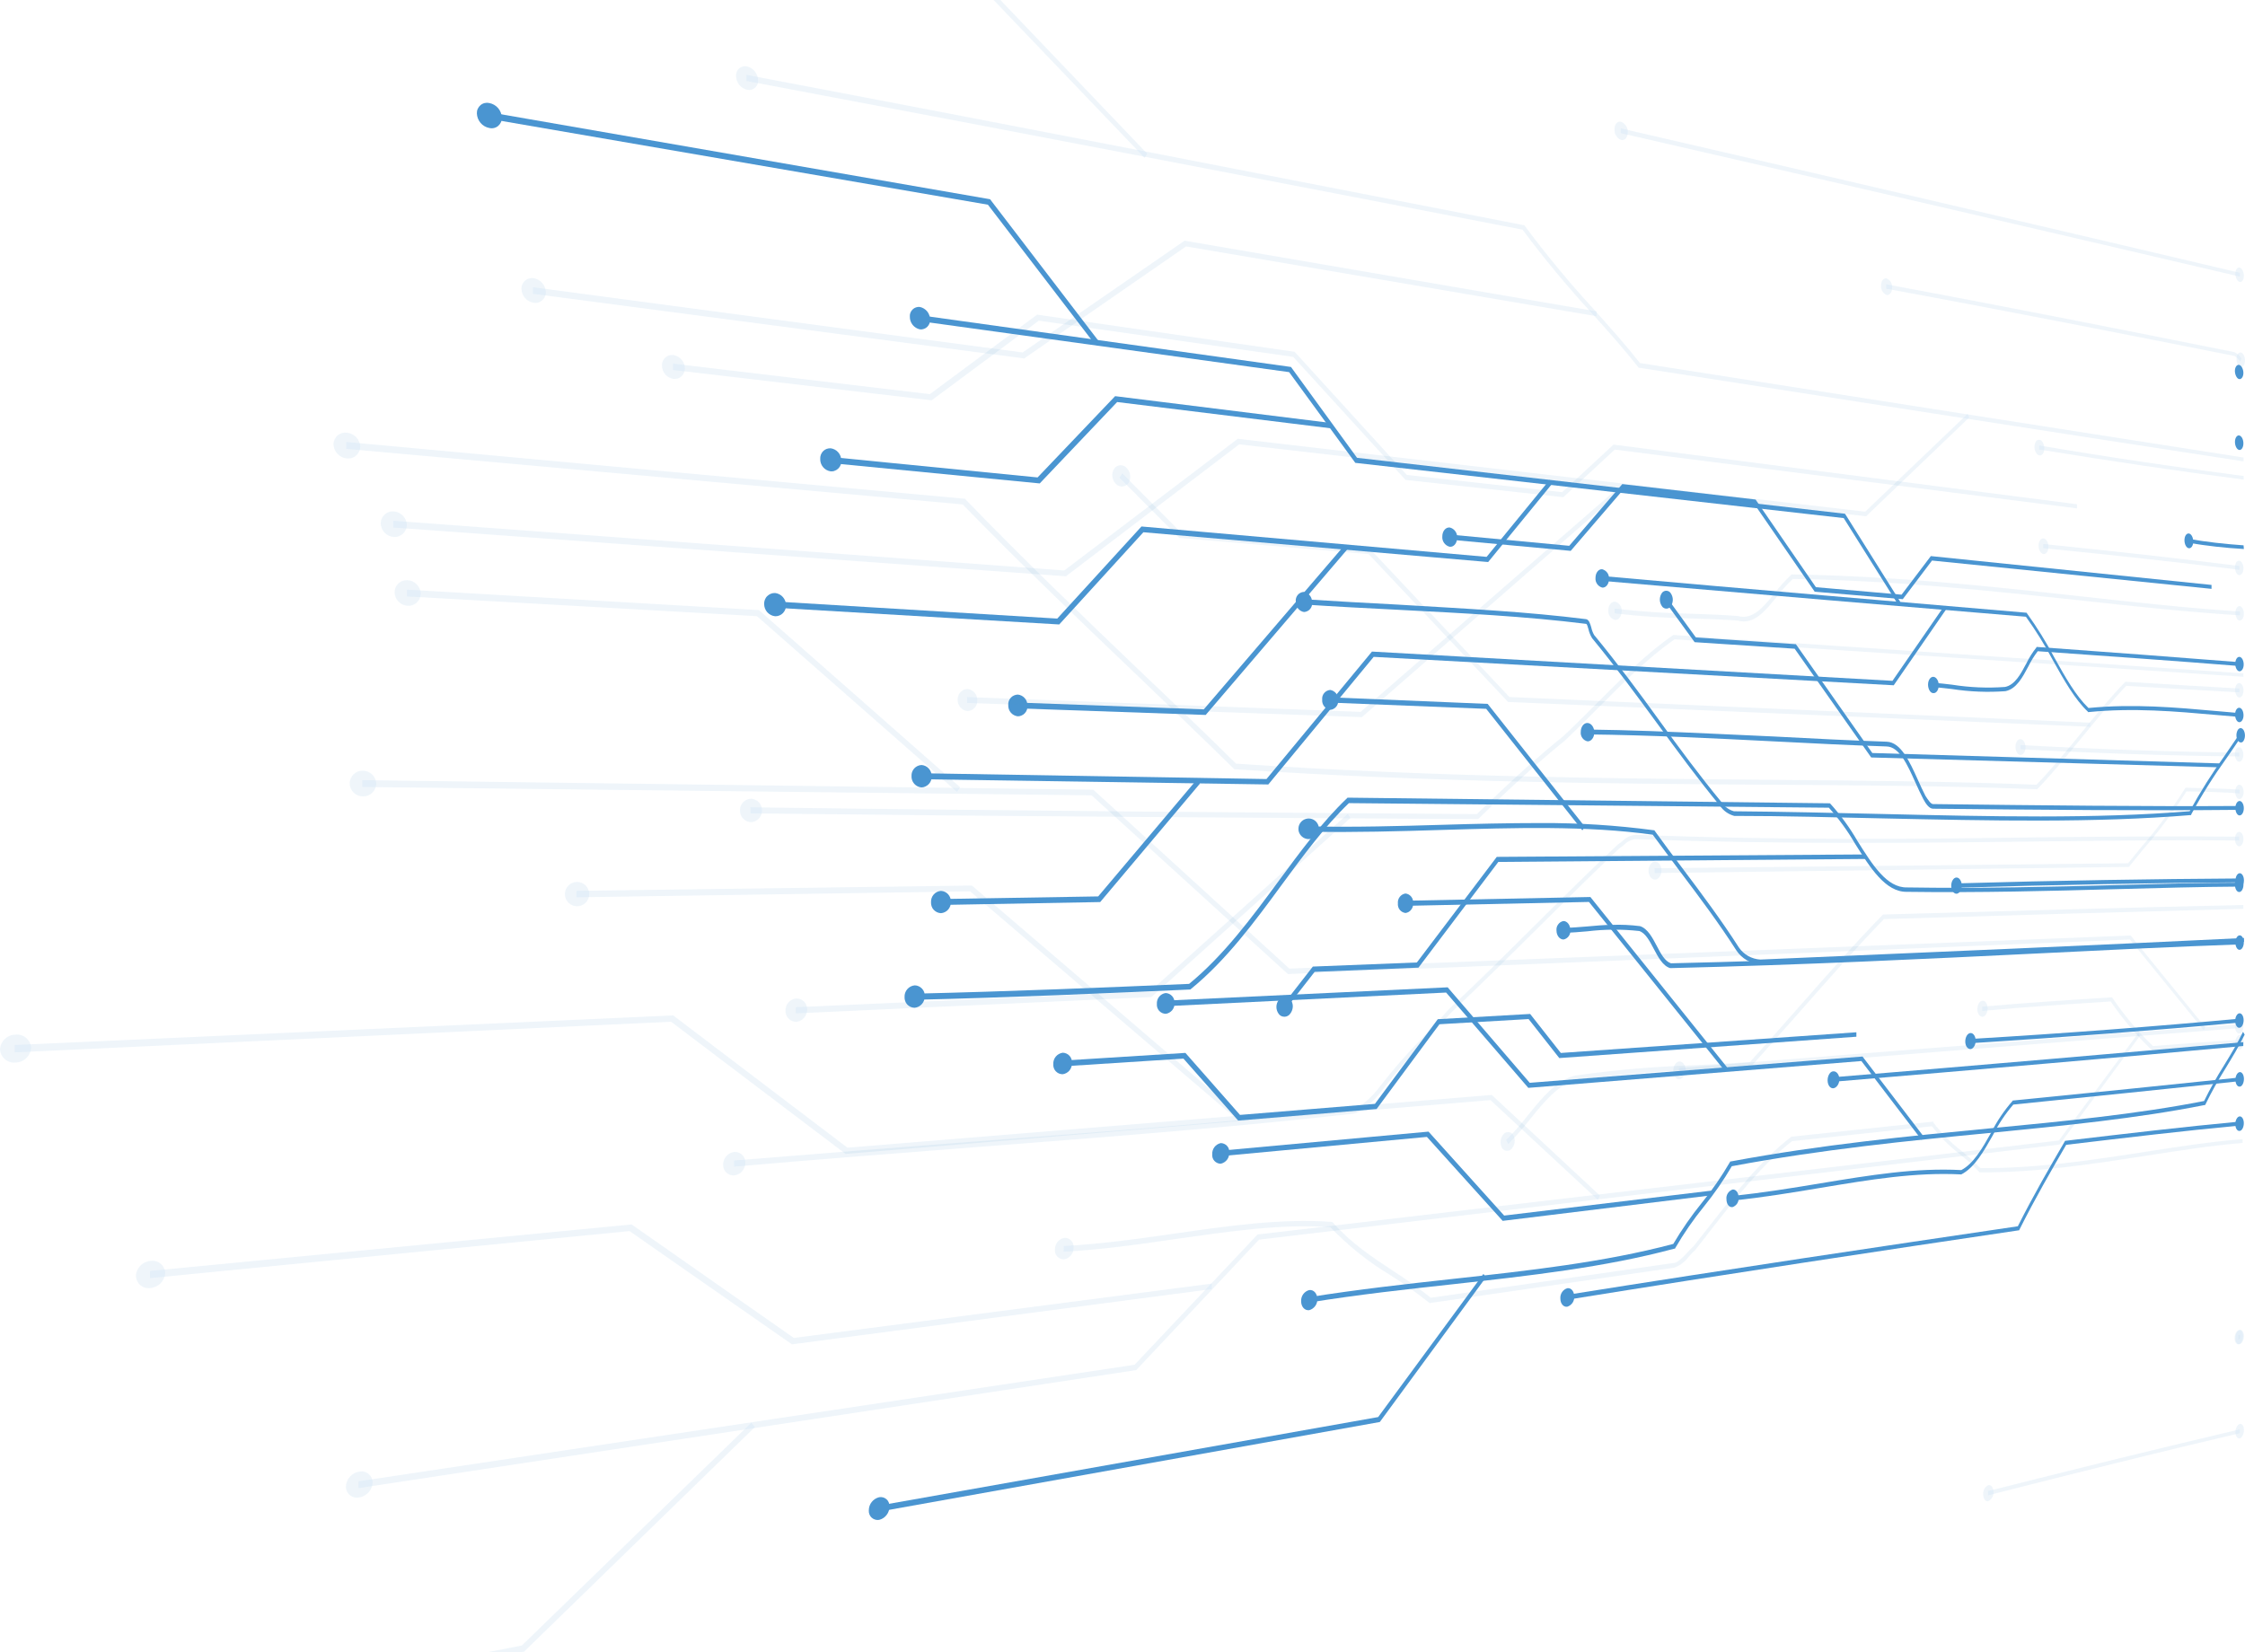 <?xml version="1.0" encoding="utf-8"?>
<!-- Generator: Adobe Illustrator 24.1.2, SVG Export Plug-In . SVG Version: 6.00 Build 0)  -->
<svg version="1.1" id="Layer_1" xmlns="http://www.w3.org/2000/svg" xmlns:xlink="http://www.w3.org/1999/xlink" x="0px" y="0px"
	 viewBox="0 0 377.52 277.91" style="enable-background:new 0 0 377.52 277.91;" xml:space="preserve">
<style type="text/css">
	.st0{display:none;}
	.st1{display:none;fill:url(#SVGID_1_);}
	.st2{opacity:0.3;}
	.st3{opacity:0.3;fill:#4A95D1;enable-background:new    ;}
	.st4{fill:#4A95D1;}
</style>
<rect x="-102.37" class="st0" width="479.89" height="422.03"/>
<radialGradient id="SVGID_1_" cx="-100.94" cy="841.5" r="0.503" gradientTransform="matrix(-417.564 0 0 419.668 -42011.461 -352939.844)" gradientUnits="userSpaceOnUse">
	<stop  offset="0" style="stop-color:#2FBCAF"/>
	<stop  offset="0.03" style="stop-color:#06B9A8"/>
	<stop  offset="0.22" style="stop-color:#008376"/>
	<stop  offset="0.41" style="stop-color:#01544C"/>
	<stop  offset="0.58" style="stop-color:#012F2B"/>
	<stop  offset="0.74" style="stop-color:#051716"/>
	<stop  offset="0.89" style="stop-color:#050909"/>
	<stop  offset="1" style="stop-color:#000000"/>
</radialGradient>
<path class="st1" d="M-10.89,61.8c-81.99,82.41-81.99,216.01,0,298.42c81.99,82.41,214.93,82.41,296.92,0
	c81.99-82.41,81.99-216.01,0-298.42C204.04-20.6,71.11-20.6-10.89,61.8z"/>
<g>
	<g class="st2">
		<path class="st3" d="M334.4,175.52c-16.01,1.24-33.23,2.61-52.07,4.11v0.79c36.3-2.96,66.82-5.38,94.26-7.49v-0.66
			C363.33,173.29,349.35,174.35,334.4,175.52z"/>
		<path class="st3" d="M376.56,173.83c0.39,0,0.71-0.61,0.71-1.27c0-0.67-0.32-1.19-0.71-1.16c-0.39,0.03-0.72,0.6-0.72,1.27
			C375.85,173.35,376.16,173.86,376.56,173.83z"/>
		<path class="st3" d="M282.39,181.53c-0.59,0-1.02-0.59-1.02-1.42c0-0.83,0.48-1.54,1.02-1.58c0.54-0.04,1.07,0.59,1.07,1.42
			S282.99,181.45,282.39,181.53z"/>
		<path class="st3" d="M359.59,173.74l-13.37,18.08l-134.75,15.81l-20.68,21.91L60.3,249.14v1.15l130.77-19.85l20.65-21.94
			l134.64-16l13.47-18.24L359.59,173.74z"/>
		<path class="st3" d="M60.41,251.86c-0.27,0.06-0.55,0.06-0.82-0.01c-0.27-0.06-0.52-0.19-0.74-0.36c-0.22-0.18-0.39-0.4-0.51-0.65
			c-0.12-0.25-0.18-0.53-0.18-0.81c0.03-0.61,0.27-1.2,0.68-1.66c0.41-0.46,0.96-0.76,1.57-0.85c0.27-0.06,0.55-0.06,0.82,0.01
			c0.27,0.06,0.52,0.19,0.74,0.37c0.21,0.18,0.39,0.4,0.51,0.65c0.12,0.25,0.18,0.53,0.18,0.81c-0.03,0.61-0.27,1.2-0.68,1.65
			C61.56,251.46,61.01,251.76,60.41,251.86L60.41,251.86z"/>
		<path class="st3" d="M87.54,277.91l0.59-0.11l38.82-37.78l-0.6-0.74l-38.6,37.48l-5.88,1.15H87.54z"/>
		<path class="st3" d="M330.49,35.04c-17.85-4.17-37.16-8.66-57.94-13.45v0.81c39.95,9.17,74.65,17.21,104.1,24.13v-0.65
			C362.41,42.51,347.02,38.9,330.49,35.04z"/>
		<path class="st3" d="M376.62,47.42c0.39,0.09,0.71-0.38,0.71-1.03c0-0.65-0.32-1.29-0.71-1.39c-0.39-0.09-0.72,0.38-0.72,1.03
			C375.91,46.68,376.22,47.33,376.62,47.42z"/>
		<path class="st3" d="M272.6,23.54c-0.35-0.14-0.64-0.39-0.84-0.72c-0.2-0.32-0.3-0.7-0.27-1.07c0-0.85,0.5-1.42,1.11-1.27
			c0.35,0.14,0.65,0.39,0.85,0.71c0.2,0.32,0.29,0.7,0.27,1.08C273.72,23.12,273.23,23.69,272.6,23.54z"/>
		<path class="st3" d="M58.23,74.34v1.16c37.71,3.41,72.81,6.57,103.65,9.34c9.94,10.2,19.67,19.53,29.65,29.04
			c5.32,5.14,10.73,10.28,15.95,15.42l0.1,0.09h0.12c33.32,2.21,63.26,2.42,89.22,2.59c15.92,0.1,31.33,0.21,45.59,0.76h0.07
			l0.06-0.06c2.64-2.75,5.18-5.87,7.62-8.85c2.43-2.98,4.83-5.91,7.29-8.47c6.65,0.39,12.74,0.76,19.03,1.09v-0.65
			c-6.3-0.35-12.41-0.72-19.08-1.13h-0.06h-0.05c-2.51,2.59-4.97,5.6-7.37,8.55c-2.4,2.95-4.94,6.03-7.56,8.76
			c-14.25-0.56-29.65-0.7-45.53-0.83c-25.93-0.22-55.82-0.46-89.07-2.71c-5.19-5.14-10.56-10.28-15.84-15.28
			c-10-9.58-19.76-18.92-29.65-29.16l-0.12-0.13h-0.16C131.16,81.04,96,77.83,58.23,74.34z"/>
		<path class="st3" d="M376.56,117.31c0.39,0,0.71-0.5,0.71-1.18s-0.32-1.23-0.71-1.25c-0.39-0.02-0.71,0.5-0.71,1.17
			C375.86,116.71,376.17,117.29,376.56,117.31z"/>
		<path class="st3" d="M58.34,77.11c-0.6-0.05-1.16-0.32-1.58-0.76c-0.42-0.44-0.66-1.02-0.68-1.62c0-0.28,0.06-0.56,0.18-0.82
			c0.12-0.26,0.29-0.49,0.5-0.67c0.21-0.19,0.47-0.32,0.74-0.4c0.27-0.08,0.56-0.1,0.84-0.06c0.6,0.05,1.16,0.32,1.57,0.76
			c0.41,0.44,0.66,1.01,0.68,1.61c-0.01,0.28-0.08,0.56-0.2,0.81c-0.12,0.25-0.29,0.48-0.5,0.67c-0.21,0.18-0.46,0.32-0.72,0.41
			C58.9,77.1,58.62,77.13,58.34,77.11z"/>
		<path class="st3" d="M188.74,79.63l-0.5,0.7l10.06,10.14l31.85,2.73l23.45,24.87l97.89,4.17v-0.69l-97.67-4.32l-23.43-24.9
			l-31.82-2.79L188.74,79.63z"/>
		<path class="st3" d="M187.62,81.36c-0.32-0.33-0.52-0.76-0.57-1.22c-0.05-0.46,0.05-0.92,0.3-1.31c0.12-0.17,0.27-0.31,0.45-0.41
			c0.18-0.1,0.38-0.16,0.59-0.17c0.21-0.01,0.41,0.03,0.6,0.11s0.36,0.21,0.49,0.37c0.32,0.33,0.52,0.75,0.57,1.21
			c0.05,0.46-0.05,0.92-0.29,1.31c-0.12,0.17-0.27,0.31-0.45,0.41c-0.18,0.1-0.38,0.16-0.59,0.17c-0.21,0.01-0.41-0.03-0.6-0.11
			C187.92,81.64,187.76,81.52,187.62,81.36L187.62,81.36z"/>
		<path class="st3" d="M217.71,59.17l-43.31-6.25l-18.04,13.37l-43.2-5.13v1.07l43.51,5.1l18.02-13.39l42.78,6.09l18.88,20.69
			l26.54,2.91l8.65-8.01l77.73,9.89v-0.7l-77.94-10.03l-8.65,8l-26.1-2.9L217.71,59.17z"/>
		<path class="st3" d="M113.25,63.73c-0.53-0.08-1.02-0.35-1.38-0.76c-0.35-0.41-0.55-0.93-0.56-1.48c-0.01-0.25,0.03-0.5,0.13-0.73
			c0.1-0.23,0.24-0.44,0.42-0.61c0.18-0.17,0.4-0.3,0.64-0.37c0.24-0.07,0.49-0.1,0.74-0.06c0.53,0.08,1.02,0.35,1.37,0.76
			c0.35,0.41,0.55,0.93,0.55,1.47c0.01,0.25-0.03,0.5-0.13,0.73c-0.09,0.23-0.24,0.44-0.42,0.61c-0.18,0.17-0.4,0.3-0.64,0.38
			C113.75,63.73,113.5,63.76,113.25,63.73L113.25,63.73z"/>
		<path class="st3" d="M331.54,98.38c-9.58-0.89-19.68-1.61-30.18-1.77h-0.07l-0.06,0.05c-1.01,0.95-1.94,1.98-2.78,3.08
			c-1.89,2.34-3.7,4.57-6.21,3.87c-2.74-0.22-5.38-0.3-7.98-0.39c-4.26-0.07-8.5-0.36-12.73-0.87v0.81c4.24,0.5,8.5,0.79,12.77,0.86
			c2.59,0.08,5.25,0.16,7.91,0.36c2.73,0.76,4.62-1.58,6.61-4.05c0.81-1.05,1.7-2.04,2.66-2.95c17.38,0.24,33.64,2.06,48.33,3.6
			c9.2,1.03,18.23,1.97,26.87,2.52v-0.65c-8.63-0.55-17.7-1.55-26.85-2.56C343.95,99.64,337.85,98.97,331.54,98.38z"/>
		<path class="st3" d="M376.62,104.37c0.4,0,0.71-0.48,0.71-1.15c0-0.67-0.32-1.25-0.71-1.28c-0.39-0.03-0.72,0.48-0.71,1.16
			C375.93,103.77,376.23,104.37,376.62,104.37z"/>
		<path class="st3" d="M271.55,104.26c-0.35-0.1-0.65-0.32-0.85-0.62c-0.2-0.3-0.29-0.67-0.24-1.03c0-0.84,0.53-1.48,1.16-1.41
			c0.35,0.1,0.65,0.32,0.84,0.63c0.2,0.3,0.28,0.67,0.24,1.03C272.68,103.69,272.16,104.37,271.55,104.26z"/>
		<path class="st3" d="M367.6,132.49h-0.08l-0.06,0.09c-2.2,3.47-4.66,6.76-7.35,9.86c-0.76,0.92-1.51,1.83-2.25,2.75l-79.61,0.84
			v0.81l79.67-1.03h0.07l0.06-0.06c0.75-0.94,1.52-1.87,2.29-2.82c2.69-3.09,5.14-6.37,7.34-9.82c2.85,0.05,6.03,0.1,8.93,0.35
			v-0.65C373.7,132.61,370.48,132.55,367.6,132.49z"/>
		<path class="st3" d="M376.56,134.41c0.4,0,0.72-0.5,0.73-1.17c0.01-0.67-0.3-1.23-0.69-1.26c-0.39-0.03-0.72,0.5-0.73,1.17
			C375.87,133.81,376.17,134.39,376.56,134.41z"/>
		<path class="st3" d="M278.31,147.95c-0.6,0-1.09-0.67-1.09-1.5s0.49-1.52,1.09-1.53c0.6-0.01,1.09,0.67,1.09,1.5
			C279.4,147.25,278.9,147.94,278.31,147.95z"/>
		<path class="st3" d="M183.85,132.82l-122.92-1.6v1.15l122.63,1.4l33.01,30.06l141.59-5.81l12.43,15.27l0.24-0.53l-12.54-15.42
			l-141.47,5.57L183.85,132.82z"/>
		<path class="st3" d="M61.04,133.95c-0.58,0.01-1.15-0.22-1.57-0.63c-0.42-0.41-0.66-0.97-0.67-1.56c0-0.29,0.07-0.57,0.18-0.84
			c0.12-0.26,0.28-0.5,0.49-0.7c0.21-0.2,0.45-0.35,0.72-0.46c0.27-0.1,0.56-0.15,0.84-0.14c0.58,0,1.14,0.23,1.56,0.64
			c0.42,0.41,0.66,0.97,0.67,1.55c0,0.29-0.07,0.57-0.18,0.84c-0.11,0.26-0.28,0.5-0.49,0.7c-0.21,0.2-0.45,0.35-0.72,0.46
			C61.62,133.91,61.33,133.96,61.04,133.95z"/>
		<path class="st3" d="M113.2,170.78L2.48,175.76v1.24l110.37-5.15l29.34,22.23l108.44-9.05l18.06,16.77l0.37-0.7l-18.2-16.94
			l-108.35,8.87L113.2,170.78z"/>
		<path class="st3" d="M2.62,178.71c-0.32,0.04-0.64,0.01-0.95-0.09c-0.31-0.09-0.59-0.25-0.84-0.46c-0.25-0.21-0.45-0.46-0.59-0.75
			c-0.14-0.29-0.23-0.6-0.24-0.93c0.04-0.67,0.34-1.29,0.83-1.75c0.49-0.46,1.13-0.71,1.79-0.71c0.32-0.04,0.64-0.01,0.95,0.09
			c0.31,0.09,0.59,0.25,0.83,0.46c0.24,0.21,0.44,0.46,0.59,0.75c0.14,0.29,0.22,0.6,0.24,0.92c-0.05,0.66-0.34,1.29-0.82,1.74
			C3.92,178.45,3.28,178.71,2.62,178.71L2.62,178.71z"/>
		<path class="st3" d="M106.21,205.94l-80.99,7.82v1.21l80.64-7.91l27.31,19.05l70.6-9.29v-0.93l-70.28,9.14L106.21,205.94z"/>
		<path class="st3" d="M25.32,216.63c-0.3,0.05-0.61,0.04-0.9-0.04c-0.29-0.08-0.57-0.22-0.8-0.42c-0.23-0.19-0.43-0.44-0.56-0.72
			c-0.13-0.28-0.2-0.58-0.21-0.88c0.04-0.65,0.32-1.26,0.77-1.71c0.45-0.46,1.06-0.74,1.7-0.78c0.3-0.05,0.6-0.03,0.9,0.05
			c0.29,0.08,0.56,0.22,0.8,0.42c0.23,0.19,0.42,0.44,0.55,0.71c0.13,0.27,0.2,0.57,0.21,0.88c-0.04,0.64-0.32,1.25-0.77,1.71
			C26.55,216.3,25.96,216.58,25.32,216.63L25.32,216.63z"/>
		<path class="st3" d="M127.62,102.61l-59.18-3.43v1.14l58.85,3.32l33.64,29.55l0.53-0.78L127.62,102.61z"/>
		<path class="st3" d="M68.55,101.89c-0.58-0.03-1.13-0.28-1.54-0.7s-0.64-0.98-0.66-1.56c0-0.28,0.06-0.56,0.17-0.82
			c0.11-0.26,0.28-0.49,0.48-0.69c0.21-0.19,0.45-0.34,0.72-0.43c0.27-0.09,0.55-0.13,0.83-0.11c0.58,0.03,1.13,0.29,1.54,0.71
			c0.41,0.42,0.64,0.98,0.65,1.56c0,0.28-0.06,0.56-0.17,0.82c-0.11,0.26-0.28,0.49-0.48,0.68c-0.21,0.19-0.45,0.34-0.71,0.43
			C69.11,101.87,68.83,101.91,68.55,101.89L68.55,101.89z"/>
		<path class="st3" d="M375.71,59.22c-18.28-3.66-37.13-7.43-58.52-11.4v0.74c21.39,3.94,40.23,7.68,58.51,11.3
			c0.43,0.21,0.78,0.54,1.02,0.95l0.21-0.49C376.65,59.84,376.23,59.46,375.71,59.22L375.71,59.22z"/>
		<path class="st3" d="M376.34,61.39c0.31,0.49,0.75,0.5,1.02,0c0.12-0.28,0.17-0.58,0.16-0.88c-0.02-0.3-0.1-0.59-0.25-0.86
			c-0.31-0.49-0.75-0.5-1.02,0c-0.12,0.28-0.17,0.58-0.16,0.88C376.11,60.84,376.19,61.13,376.34,61.39L376.34,61.39z"/>
		<path class="st3" d="M317.26,49.62c-0.3-0.13-0.56-0.35-0.73-0.64c-0.17-0.28-0.24-0.62-0.21-0.95c0-0.77,0.42-1.32,0.93-1.21
			c0.3,0.13,0.55,0.35,0.72,0.63c0.17,0.28,0.24,0.61,0.21,0.94C318.18,49.16,317.76,49.71,317.26,49.62z"/>
		<path class="st3" d="M377.29,80.06c-11-1.45-22.24-3.08-34.38-5.14v0.68c12.14,1.98,23.38,3.64,34.39,5.07L377.29,80.06z"/>
		<path class="st3" d="M342.95,73.96c-0.46-0.07-0.83,0.46-0.83,1.19c0,0.73,0.37,1.38,0.83,1.45c0.46,0.07,0.83-0.47,0.83-1.2
			C343.78,74.67,343.41,74.03,342.95,73.96z"/>
		<path class="st3" d="M163.43,148.94l-66.49,0.89v1.09l66.19-1l45.01,38.46l0.46-0.77L163.43,148.94z"/>
		<path class="st3" d="M97.04,152.43c-0.54,0-1.06-0.22-1.45-0.6s-0.6-0.91-0.6-1.45c0-0.54,0.22-1.07,0.6-1.45
			c0.38-0.39,0.9-0.6,1.45-0.6c0.54,0,1.06,0.22,1.45,0.6c0.38,0.38,0.6,0.91,0.6,1.45c0,0.55-0.22,1.07-0.6,1.45
			S97.58,152.43,97.04,152.43z"/>
	</g>
	<path class="st4" d="M269.39,96.88v0.82c26.16,2.26,50.2,4.27,71.29,6.03c1.67,2.33,3.19,4.77,4.53,7.31
		c1.9,3.39,3.68,6.58,5.91,8.68v0.05h0.07c7.6-0.75,14.57-0.13,21.71,0.5c1.22,0.1,2.42,0.22,3.64,0.31v-0.65l-3.64-0.32
		c-7.16-0.64-14.09-1.26-21.7-0.53c-2.13-2.05-3.88-5.14-5.74-8.49c-1.37-2.59-2.92-5.09-4.63-7.47l-0.06-0.07h-0.07
		C319.65,101.24,295.58,99.23,269.39,96.88z"/>
	<path class="st4" d="M376.55,121.47c0.39,0,0.72-0.48,0.72-1.16c0-0.68-0.3-1.24-0.7-1.27c-0.4-0.03-0.72,0.48-0.72,1.16
		C375.86,120.87,376.16,121.44,376.55,121.47z"/>
	<path class="st4" d="M269.44,98.83c-0.35-0.09-0.66-0.31-0.87-0.61c-0.21-0.3-0.3-0.66-0.27-1.03c0-0.85,0.51-1.5,1.13-1.45
		c0.35,0.1,0.66,0.31,0.87,0.61c0.21,0.3,0.3,0.67,0.27,1.03C270.58,98.2,270.07,98.88,269.44,98.83z"/>
	<path class="st4" d="M217.09,61.72l-62.48-8.71v1l62.17,8.58l11.13,15.26l82.13,9.29l9.16,14.57l0.35-0.49l-9.29-14.81l-82.06-9.41
		L217.09,61.72z"/>
	<path class="st4" d="M154.7,55.4c-0.48-0.1-0.92-0.37-1.23-0.76c-0.31-0.39-0.48-0.87-0.47-1.37c-0.02-0.23,0.01-0.45,0.09-0.66
		c0.08-0.21,0.21-0.4,0.37-0.56c0.16-0.16,0.36-0.28,0.57-0.35c0.21-0.07,0.44-0.1,0.66-0.07c0.48,0.1,0.92,0.37,1.23,0.75
		c0.31,0.39,0.48,0.87,0.47,1.36c0.02,0.23-0.01,0.45-0.09,0.67c-0.08,0.21-0.21,0.4-0.37,0.56c-0.16,0.16-0.36,0.28-0.57,0.35
		C155.15,55.4,154.92,55.43,154.7,55.4L154.7,55.4z"/>
	<path class="st4" d="M166.49,33.51l-84.3-14.65v1.11l83.94,14.46l18.04,23.54l0.58-0.6L166.49,33.51z"/>
	<path class="st4" d="M82.29,21.53c-0.58-0.11-1.1-0.41-1.48-0.86c-0.38-0.45-0.6-1.01-0.62-1.6c-0.01-0.26,0.04-0.53,0.15-0.77
		c0.11-0.24,0.27-0.45,0.47-0.62c0.2-0.17,0.44-0.29,0.7-0.35c0.26-0.06,0.52-0.06,0.78,0c0.58,0.11,1.1,0.42,1.48,0.86
		c0.38,0.45,0.6,1.01,0.62,1.6c0.01,0.26-0.04,0.53-0.15,0.77c-0.11,0.24-0.27,0.45-0.47,0.62c-0.2,0.17-0.44,0.29-0.7,0.35
		C82.82,21.59,82.55,21.59,82.29,21.53L82.29,21.53z"/>
	<path class="st4" d="M347.36,191.87h-0.09l-0.06,0.11c-2.56,4.39-5.23,8.99-7.89,14.27c-23.27,3.44-47.62,7.05-75.84,11.54v0.83
		c28.26-4.55,52.64-8.22,75.94-11.68h0.1l0.07-0.13c2.65-5.27,5.31-9.87,7.86-14.26c10.37-1.23,19.72-2.35,29.19-3.24v-0.67
		C367.15,189.53,357.77,190.64,347.36,191.87z"/>
	<path class="st4" d="M376.6,190.21c0.4,0,0.72-0.62,0.72-1.3c0-0.68-0.32-1.18-0.71-1.14c-0.39,0.04-0.72,0.63-0.72,1.3
		S376.21,190.26,376.6,190.21z"/>
	<path class="st4" d="M263.56,219.78c-0.64,0.1-1.17-0.51-1.17-1.38c-0.03-0.38,0.07-0.76,0.28-1.07c0.21-0.32,0.52-0.55,0.89-0.66
		c0.64-0.1,1.16,0.52,1.16,1.38c0.03,0.38-0.07,0.76-0.28,1.07C264.23,219.43,263.92,219.66,263.56,219.78L263.56,219.78z"/>
	<path class="st4" d="M307.72,135.11l-81.11-0.95l-0.09,0.09c-4.19,4-7.91,9.04-11.55,14c-4.47,6.07-9.2,12.47-15.01,17.23
		c-14.31,0.62-29.97,1.27-46.24,1.65v1.03c16.36-0.39,31.96-1.09,46.36-1.73h0.09l0.09-0.08c5.95-4.85,10.71-11.3,15.23-17.47
		c3.59-4.88,7.25-9.87,11.34-13.8l80.71,0.77c1.68,1.87,3.17,3.91,4.43,6.09c2.53,4.02,5.11,8.13,8.7,8.06
		c12.27,0.17,24.16-0.15,35.06-0.45c7.06-0.19,14.11-0.39,20.83-0.43v-0.66c-6.72,0-13.77,0.23-20.84,0.41
		c-10.89,0.28-22.75,0.59-35.05,0.39c-3.37,0.06-5.77-3.75-8.33-7.83c-1.3-2.25-2.83-4.35-4.57-6.27L307.72,135.11z"/>
	<path class="st4" d="M376.55,150.03c0.39,0,0.71-0.56,0.71-1.23c0-0.67-0.32-1.21-0.72-1.21c-0.4,0-0.71,0.56-0.71,1.24
		C375.84,149.5,376.15,150.04,376.55,150.03z"/>
	<path class="st4" d="M153.79,169.5c-0.23-0.01-0.46-0.06-0.67-0.15c-0.21-0.1-0.4-0.23-0.56-0.4c-0.16-0.17-0.28-0.37-0.35-0.59
		c-0.08-0.22-0.11-0.45-0.1-0.68c-0.02-0.48,0.15-0.96,0.47-1.32c0.32-0.36,0.76-0.59,1.24-0.63c0.23,0,0.46,0.05,0.67,0.15
		c0.21,0.1,0.4,0.23,0.56,0.4c0.16,0.17,0.28,0.37,0.36,0.59c0.08,0.22,0.11,0.45,0.1,0.68c0.01,0.48-0.16,0.96-0.48,1.32
		C154.71,169.23,154.27,169.46,153.79,169.5z"/>
	<path class="st4" d="M313.69,143.71l-61.99,0.41l-13.44,17.76l-17.49,0.69l-5.07,6.51l0.51,0.61l4.86-6.23l17.46-0.71l13.43-17.78
		l61.72-0.5V143.71z"/>
	<path class="st4" d="M216.99,170.46c-0.1,0.16-0.24,0.3-0.41,0.39c-0.16,0.1-0.35,0.15-0.54,0.16c-0.19,0.01-0.38-0.03-0.55-0.1
		c-0.17-0.08-0.33-0.2-0.44-0.35c-0.26-0.34-0.41-0.77-0.41-1.2s0.14-0.86,0.41-1.2c0.1-0.16,0.24-0.29,0.41-0.38
		c0.16-0.09,0.35-0.15,0.54-0.16c0.19-0.01,0.38,0.03,0.55,0.1c0.17,0.08,0.32,0.2,0.44,0.34c0.26,0.34,0.41,0.76,0.41,1.2
		C217.39,169.7,217.25,170.12,216.99,170.46L216.99,170.46z"/>
	<path class="st4" d="M257.31,170.54l-15.53,0.88l-10.57,14.24l-22.69,1.86l-9.18-10.43l-20.69,1.3v0.97l20.36-1.31l9.2,10.42
		l23.28-1.94l10.56-14.26l15-0.87l5.16,6.56l49.96-3.59v-0.75l-49.7,3.48L257.31,170.54z"/>
	<path class="st4" d="M178.69,180.68c-0.22,0-0.43-0.05-0.63-0.13c-0.2-0.09-0.38-0.22-0.53-0.38c-0.15-0.16-0.26-0.35-0.33-0.56
		c-0.07-0.21-0.1-0.43-0.08-0.64c-0.02-0.46,0.13-0.91,0.42-1.26c0.29-0.35,0.7-0.58,1.16-0.65c0.22,0,0.43,0.05,0.63,0.14
		c0.2,0.09,0.38,0.22,0.52,0.38c0.15,0.16,0.26,0.35,0.33,0.56c0.07,0.21,0.1,0.43,0.08,0.64c0.02,0.46-0.13,0.91-0.41,1.26
		C179.56,180.39,179.15,180.62,178.69,180.68z"/>
	<path class="st4" d="M271.02,155.56c-1.36,0-2.71,0.14-4.09,0.26c-1.38,0.11-2.67,0.22-4.09,0.27v0.83
		c1.41-0.06,2.78-0.16,4.09-0.28c2.9-0.35,5.83-0.37,8.73-0.05c1.02,0.33,1.71,1.61,2.43,2.98c0.73,1.37,1.5,2.88,2.76,3.26h0.09
		c22.34-0.54,43.12-1.56,61.58-2.46c11.79-0.59,23.34-1.15,34.13-1.53v-0.65c-10.79,0.37-22.34,0.91-34.14,1.47
		c-18.41,0.87-39.2,1.86-61.52,2.36c-1.02-0.34-1.7-1.6-2.4-2.95c-0.71-1.35-1.52-2.89-2.8-3.3
		C274.2,155.57,272.61,155.49,271.02,155.56L271.02,155.56z"/>
	<path class="st4" d="M376.61,159.75c0.39,0,0.71-0.58,0.71-1.25c0-0.68-0.32-1.2-0.71-1.18c-0.39,0.02-0.72,0.58-0.71,1.24
		C375.92,159.23,376.22,159.77,376.61,159.75z"/>
	<path class="st4" d="M262.93,158.02c-0.64,0-1.18-0.64-1.19-1.5c-0.04-0.37,0.05-0.73,0.27-1.03c0.21-0.3,0.53-0.51,0.89-0.58
		c0.63,0,1.16,0.65,1.17,1.5c0.04,0.36-0.05,0.73-0.26,1.03C263.6,157.74,263.28,157.95,262.93,158.02L262.93,158.02z"/>
	<path class="st4" d="M277.53,122.96c-3.53-0.12-7.08-0.22-10.62-0.26v0.82c10.69,0.12,21.38,0.67,31.31,1.17
		c6.43,0.33,12.9,0.66,19.03,0.86c2.14,0.06,3.47,3,4.86,6.09c0.42,0.92,0.85,1.89,1.31,2.76c0.46,0.87,1.02,1.61,1.63,1.62
		c18.28,0.19,35.67,0.35,51.62,0.19v-0.65c-15.92,0.1-33.34-0.1-51.61-0.32c-0.38,0-0.83-0.7-1.27-1.37
		c-0.43-0.82-0.86-1.78-1.27-2.69c-1.4-3.08-2.86-6.35-5.26-6.43c-6.14-0.21-12.6-0.54-19.03-0.88
		C291.59,123.58,284.62,123.22,277.53,122.96z"/>
	<path class="st4" d="M376.61,137.15c0.39,0,0.71-0.54,0.71-1.21s-0.32-1.22-0.71-1.22s-0.72,0.54-0.71,1.21
		C375.92,136.6,376.22,137.15,376.61,137.15z"/>
	<path class="st4" d="M266.97,124.69c-0.35-0.07-0.67-0.27-0.88-0.57c-0.21-0.29-0.31-0.65-0.27-1.01c0-0.86,0.51-1.54,1.14-1.51
		c0.63,0.03,1.14,0.73,1.14,1.58C268.1,124.03,267.59,124.71,266.97,124.69z"/>
	<path class="st4" d="M326.93,101.93l-8.69,12.58l-87.53-4.92l-17.74,21.44l-58.08-0.98v1.01l58.39,0.88L231,110.48l87.45,4.78
		l8.82-12.78L326.93,101.93z"/>
	<path class="st4" d="M154.98,132.44c-0.48-0.03-0.92-0.25-1.24-0.61c-0.32-0.36-0.48-0.83-0.46-1.3c-0.01-0.23,0.02-0.47,0.1-0.69
		c0.08-0.22,0.2-0.42,0.36-0.6c0.16-0.17,0.35-0.31,0.56-0.41c0.21-0.1,0.44-0.15,0.67-0.16c0.47,0.03,0.92,0.25,1.23,0.61
		c0.32,0.36,0.48,0.82,0.46,1.3c0.01,0.23-0.02,0.47-0.1,0.69c-0.08,0.22-0.2,0.42-0.36,0.59c-0.16,0.17-0.35,0.31-0.56,0.41
		C155.44,132.37,155.22,132.43,154.98,132.44z"/>
	<path class="st4" d="M260.58,80.71l-10.59,12.95l-58.04-5.11l-14.16,15.49l-47.53-2.88v1.05l47.86,2.82l14.15-15.51l57.98,5.01
		l10.77-13.18L260.58,80.71z"/>
	<path class="st4" d="M130.35,103.65c-0.51-0.05-0.97-0.29-1.32-0.67c-0.34-0.38-0.53-0.87-0.53-1.39
		c-0.01-0.25,0.03-0.49,0.12-0.72c0.09-0.23,0.22-0.44,0.4-0.61c0.17-0.17,0.38-0.31,0.61-0.4c0.23-0.09,0.47-0.13,0.72-0.12
		c0.5,0.06,0.97,0.3,1.3,0.68c0.34,0.38,0.52,0.87,0.52,1.38c0.01,0.24-0.03,0.49-0.12,0.71c-0.09,0.23-0.22,0.43-0.39,0.61
		s-0.38,0.31-0.6,0.4C130.83,103.61,130.59,103.66,130.35,103.65L130.35,103.65z"/>
	<path class="st4" d="M223.8,71.14l-36.28-4.51l-13.04,13.67l-34.88-3.45v1.03l35.24,3.43l13.02-13.69l35.94,4.42V71.14z"/>
	<path class="st4" d="M139.7,79.28c-0.5-0.07-0.97-0.32-1.29-0.71c-0.33-0.39-0.5-0.89-0.48-1.4c-0.01-0.24,0.02-0.47,0.11-0.7
		c0.08-0.22,0.22-0.42,0.38-0.59c0.17-0.17,0.37-0.3,0.59-0.38c0.22-0.08,0.46-0.11,0.69-0.1c0.49,0.07,0.94,0.31,1.27,0.69
		c0.33,0.38,0.5,0.86,0.5,1.36c0.02,0.24-0.01,0.48-0.09,0.71c-0.08,0.23-0.21,0.44-0.38,0.61c-0.17,0.17-0.37,0.31-0.6,0.39
		C140.18,79.27,139.94,79.3,139.7,79.28z"/>
	<path class="st4" d="M201.25,131.13l-16.58,19.64l-26.47,0.44v1l26.81-0.49l16.78-19.93L201.25,131.13z"/>
	<path class="st4" d="M158.24,153.59c-0.23-0.01-0.46-0.06-0.67-0.16c-0.21-0.1-0.4-0.24-0.56-0.41c-0.16-0.17-0.28-0.37-0.35-0.59
		c-0.08-0.22-0.11-0.45-0.1-0.69c-0.02-0.47,0.14-0.94,0.45-1.29c0.31-0.36,0.75-0.57,1.22-0.61c0.23,0.01,0.46,0.07,0.67,0.17
		c0.21,0.1,0.4,0.24,0.55,0.41c0.15,0.17,0.27,0.37,0.35,0.59c0.08,0.22,0.11,0.45,0.1,0.68c0.02,0.47-0.14,0.93-0.45,1.29
		C159.15,153.33,158.71,153.55,158.24,153.59L158.24,153.59z"/>
	<path class="st4" d="M376.66,181.22c-11.92,1.26-24.86,2.56-38.15,3.88h-0.06v0.05c-1.42,1.61-2.62,3.39-3.59,5.3
		c-1.52,2.7-2.98,5.27-5.05,6.35c-7.73-0.41-15.34,0.85-23.7,2.23c-4.7,0.78-9.67,1.6-14.78,2.11v0.79
		c5.11-0.52,10.08-1.35,14.81-2.14c8.34-1.39,15.96-2.66,23.67-2.26c2.23-1.13,3.8-3.93,5.32-6.61c0.93-1.85,2.08-3.57,3.43-5.14
		c13.29-1.35,26.18-2.66,38.09-3.94L376.66,181.22z"/>
	<path class="st4" d="M376.63,182.76c0.39,0,0.71-0.62,0.71-1.29c0-0.67-0.32-1.19-0.71-1.15c-0.39,0.04-0.72,0.62-0.72,1.3
		C375.92,182.3,376.23,182.8,376.63,182.76z"/>
	<path class="st4" d="M291.34,203.03c-0.58,0.07-1.02-0.52-1.02-1.34c-0.04-0.35,0.04-0.69,0.23-0.99c0.19-0.29,0.47-0.51,0.79-0.63
		c0.57-0.07,1.02,0.52,1.02,1.34c0.04,0.35-0.04,0.7-0.22,0.99S291.66,202.92,291.34,203.03L291.34,203.03z"/>
	<path class="st4" d="M377.23,175.28c-20.61,1.84-43.7,3.82-68.98,5.91v0.76c25.28-2.14,48.36-4.11,68.98-6.02V175.28z"/>
	<path class="st4" d="M308.29,180.19c-0.53,0-0.96,0.72-0.96,1.51c0,0.79,0.43,1.39,0.96,1.34c0.53-0.05,1.02-0.72,1.02-1.51
		C309.31,180.74,308.83,180.15,308.29,180.19z"/>
	<path class="st4" d="M226.04,91.76l-23.61,27.55l-31.35-1.15v0.98l31.67,1.11l23.79-27.82L226.04,91.76z"/>
	<path class="st4" d="M171.16,120.48c-0.46-0.05-0.88-0.27-1.18-0.62c-0.3-0.35-0.45-0.8-0.43-1.27c-0.02-0.22,0.01-0.45,0.08-0.66
		c0.07-0.21,0.19-0.41,0.34-0.57c0.15-0.17,0.33-0.3,0.54-0.39c0.2-0.09,0.42-0.14,0.65-0.15c0.46,0.05,0.88,0.27,1.18,0.62
		c0.3,0.35,0.45,0.8,0.43,1.27c0.02,0.22-0.01,0.45-0.08,0.66c-0.07,0.21-0.19,0.41-0.34,0.57c-0.15,0.17-0.33,0.3-0.54,0.39
		C171.6,120.43,171.38,120.48,171.16,120.48L171.16,120.48z"/>
	<g>
		<g class="st2">
			<g class="st2">
				<path class="st4" d="M360.77,93.32c-5.53-0.62-11.25-1.22-17.18-1.82v0.7c11.74,1.16,22.5,2.34,32.99,3.64v-0.65
					C371.42,94.55,366.17,93.93,360.77,93.32z"/>
			</g>
			<g class="st2">
				<path class="st4" d="M376.55,96.74c0.39,0,0.71-0.47,0.71-1.14s-0.32-1.25-0.71-1.3c-0.39-0.04-0.72,0.46-0.72,1.14
					C375.84,96.13,376.15,96.7,376.55,96.74z"/>
			</g>
			<g class="st2">
				<path class="st4" d="M343.64,93.19c-0.46-0.05-0.83-0.68-0.83-1.41c0-0.73,0.37-1.28,0.83-1.23c0.46,0.05,0.83,0.69,0.83,1.42
					S344.1,93.24,343.64,93.19z"/>
			</g>
			<g class="st2">
				<path class="st4" d="M256.29,37.86h-0.12c-38.41-7.48-80.21-15.7-130.65-25.27v1.03c50.37,9.5,92.14,17.58,130.51,25.01
					c3.63,4.87,7.51,9.55,11.62,14.02c2.8,3.08,5.41,6.05,7.84,9.11l0.08,0.1h0.1c38.45,5.97,72.52,11.3,101.6,15.74v-0.65
					c-29.05-4.52-63.09-9.87-101.49-15.89c-2.42-3.08-5.01-5.96-7.78-9.06c-4.11-4.47-7.98-9.15-11.6-14.03L256.29,37.86z"/>
			</g>
			<g class="st2">
				<path class="st4" d="M125.64,15.11c-0.52-0.13-0.99-0.42-1.33-0.84s-0.53-0.94-0.54-1.48c-0.02-0.24,0.02-0.48,0.11-0.7
					c0.09-0.22,0.23-0.42,0.41-0.58s0.4-0.27,0.63-0.33c0.23-0.06,0.47-0.06,0.71-0.01c0.52,0.13,0.99,0.43,1.32,0.85
					c0.33,0.42,0.52,0.94,0.53,1.48c0.02,0.24-0.02,0.48-0.11,0.7c-0.09,0.22-0.23,0.42-0.41,0.57c-0.18,0.16-0.39,0.27-0.62,0.33
					C126.11,15.15,125.87,15.16,125.64,15.11z"/>
			</g>
			<g class="st2">
				<path class="st4" d="M167.08,0l25.38,26.53l0.47-0.67L168.23,0H167.08z"/>
			</g>
			<g class="st2">
				<path class="st4" d="M356.49,245.25c-7.18,1.77-14.57,3.61-22.18,5.53v0.72c14.94-3.8,29.16-7.37,42.35-10.45v-0.65
					C370.17,241.93,363.44,243.55,356.49,245.25z"/>
			</g>
			<g class="st2">
				<path class="st4" d="M376.63,241.93c0.39-0.1,0.71-0.72,0.71-1.4c0-0.68-0.32-1.14-0.71-1.03c-0.39,0.11-0.72,0.72-0.72,1.39
					C375.92,241.56,376.23,242.03,376.63,241.93z"/>
			</g>
			<g class="st2">
				<path class="st4" d="M334.35,252.48c-0.47,0.12-0.86-0.39-0.86-1.13c-0.03-0.32,0.04-0.63,0.19-0.91
					c0.15-0.28,0.38-0.5,0.67-0.65c0.48-0.11,0.87,0.39,0.87,1.14c0.03,0.32-0.04,0.63-0.19,0.91
					C334.87,252.11,334.64,252.34,334.35,252.48L334.35,252.48z"/>
			</g>
			<g class="st2">
				<path class="st4" d="M275.13,140.4c-0.86,0.06-1.66,0.42-2.27,1.03c-0.26,0.21-0.52,0.42-0.84,0.64
					c-4.86,4.57-9.38,9.05-13.82,13.47c-4.45,4.42-9.27,9.25-14.53,14.17c-1.46,1.65-2.91,3.2-4.34,4.69c-2.58,2.62-5,5.39-7.25,8.3
					c-1.33,1.79-3.35,3.66-4.64,3.77c-19.58,2.2-40.96,3.81-63.2,5.5c-12.8,0.97-26.59,2.06-40.8,3.22v1.03
					c14.18-1.23,27.99-2.3,40.78-3.29c22.25-1.72,43.63-3.37,63.22-5.6c1.53-0.13,3.73-2.21,5.11-4.11
					c2.22-2.88,4.61-5.63,7.16-8.22c1.41-1.5,2.87-3.08,4.32-4.68c5.24-4.95,9.99-9.68,14.51-14.17c4.52-4.49,8.95-8.9,13.75-13.44
					c0.29-0.19,0.56-0.42,0.83-0.63c0.52-0.54,1.22-0.87,1.96-0.94c24.67,0.91,47.6,0.64,67.78,0.39
					c11.66-0.13,23.08-0.27,33.68-0.16v-0.65c-10.6-0.12-22.03,0-33.68,0.11C322.72,141.12,299.8,141.37,275.13,140.4z"/>
			</g>
			<g class="st2">
				<path class="st4" d="M376.55,142.34c0.39,0,0.71-0.56,0.71-1.22s-0.32-1.21-0.72-1.21c-0.4,0-0.71,0.54-0.71,1.22
					C375.84,141.81,376.15,142.34,376.55,142.34z"/>
			</g>
			<g class="st2">
				<path class="st4" d="M123.48,197.7c-0.25,0.02-0.49-0.01-0.73-0.1c-0.23-0.08-0.44-0.22-0.62-0.39
					c-0.18-0.17-0.32-0.38-0.41-0.61c-0.09-0.23-0.13-0.48-0.12-0.73c0-0.52,0.19-1.03,0.54-1.42c0.35-0.39,0.82-0.64,1.34-0.71
					c0.25-0.02,0.49,0.02,0.72,0.11c0.23,0.09,0.44,0.22,0.62,0.39c0.17,0.17,0.31,0.38,0.4,0.61c0.09,0.23,0.13,0.48,0.12,0.72
					c0,0.52-0.19,1.03-0.53,1.42C124.47,197.39,124,197.64,123.48,197.7L123.48,197.7z"/>
			</g>
			<g class="st2">
				<path class="st4" d="M316.73,153.81h-0.08l-0.06,0.06c-4.79,4.91-9.5,10.28-14.14,15.56c-2.66,3.01-5.43,6.17-8.18,9.19
					c-3.07,0.24-6.25,0.39-9.35,0.54c-6.71,0.22-13.41,0.8-20.06,1.74c-3.15,0.78-5.58,3.78-7.96,6.72
					c-1.12,1.45-2.32,2.82-3.62,4.11l0.34,0.68c1.32-1.31,2.55-2.71,3.69-4.18c2.3-2.85,4.66-5.77,7.61-6.5
					c6.63-0.94,13.3-1.53,19.99-1.76c3.13-0.16,6.34-0.33,9.45-0.58h0.09l0.07-0.07c2.76-3.08,5.56-6.24,8.23-9.25
					c4.62-5.26,9.3-10.58,14.05-15.48c22.56-0.68,41.92-1.25,60.44-1.73v-0.65C358.75,152.62,339.34,153.17,316.73,153.81z"/>
			</g>
			<g class="st2">
				<path class="st4" d="M254.15,193.27c-0.12,0.12-0.27,0.2-0.43,0.25c-0.16,0.05-0.33,0.05-0.49,0.02
					c-0.16-0.03-0.32-0.11-0.44-0.22c-0.13-0.11-0.23-0.24-0.29-0.4c-0.16-0.37-0.21-0.78-0.14-1.17c0.07-0.4,0.25-0.76,0.53-1.06
					c0.12-0.12,0.27-0.2,0.43-0.25c0.16-0.05,0.33-0.05,0.49-0.02c0.16,0.04,0.32,0.11,0.44,0.22c0.13,0.11,0.23,0.25,0.29,0.4
					c0.17,0.37,0.22,0.77,0.15,1.17C254.62,192.62,254.43,192.99,254.15,193.27L254.15,193.27z"/>
			</g>
			<g class="st2">
				<path class="st4" d="M325.14,188.64l-23.89,2.54c-5.04,3.85-9.35,9.36-14,15.3l-2.47,3.14c-0.4,0.36-0.78,0.74-1.13,1.14
					c-0.72,0.76-1.45,1.55-2.14,1.65l-40.9,5.86c-2.04-1.61-4.16-3.12-6.35-4.52c-3.63-2.4-7.1-4.7-10.14-8.15l-0.08-0.09h-0.11
					c-8.46-0.61-17.31,0.67-26.15,1.93c-6.05,0.87-12.44,1.79-18.88,2.13l-0.05,0.97c6.47-0.35,12.87-1.27,18.95-2.16
					c8.77-1.24,17.56-2.56,25.89-1.99c3.03,3.16,6.47,5.91,10.23,8.16c2.21,1.41,4.35,2.93,6.4,4.55l0.09,0.07l41.11-5.95
					c0.99-0.35,1.84-0.99,2.45-1.84c0.33-0.39,0.69-0.76,1.07-1.1l0,0c0.85-1.03,1.68-2.13,2.49-3.19
					c4.6-5.88,8.88-11.3,13.82-15.15l23.52-2.51c1.38,1.8,2.99,3.4,4.79,4.78c1.12,0.89,2.18,1.86,3.17,2.91l0.05,0.06h0.07
					c9.57,0.07,19.03-1.41,27.8-2.77c5.54-0.86,11.14-1.74,16.36-2.17v-0.65c-5.29,0.42-10.88,1.28-16.43,2.15
					c-8.73,1.35-18.16,2.81-27.68,2.72c-0.98-1.04-2.04-2-3.16-2.89c-1.79-1.38-3.39-2.99-4.75-4.8L325.14,188.64z"/>
			</g>
			<g class="st2">
				<path class="st4" d="M178.91,211.82c-0.22,0-0.43-0.04-0.63-0.13c-0.2-0.09-0.37-0.22-0.52-0.38c-0.14-0.16-0.25-0.35-0.31-0.56
					c-0.06-0.21-0.08-0.43-0.05-0.64c0-0.47,0.16-0.92,0.46-1.27c0.3-0.35,0.72-0.58,1.18-0.65c0.21,0,0.43,0.04,0.62,0.13
					c0.2,0.09,0.37,0.22,0.51,0.38s0.25,0.35,0.31,0.56s0.08,0.42,0.05,0.64c0.01,0.46-0.16,0.91-0.46,1.27
					C179.78,211.52,179.37,211.75,178.91,211.82L178.91,211.82z"/>
			</g>
			<g class="st2">
				<path class="st4" d="M355.11,167.75h-0.09c-6.85,0.43-14.18,0.9-21.69,1.56v0.72c7.47-0.68,14.77-1.15,21.6-1.59
					c2.03,2.98,4.37,5.73,6.96,8.22h0.05H362c4.88-0.42,9.81-0.84,14.63-1.1v-0.65c-4.81,0.25-9.71,0.66-14.58,1.03
					c-2.59-2.49-4.9-5.24-6.9-8.22L355.11,167.75z"/>
			</g>
			<g class="st2">
				<path class="st4" d="M376.61,176.52c0.39,0,0.71-0.61,0.71-1.27c0-0.67-0.31-1.19-0.7-1.17c-0.39,0.02-0.72,0.61-0.72,1.27
					C375.91,176.02,376.21,176.55,376.61,176.52z"/>
			</g>
			<g class="st2">
				<path class="st4" d="M333.38,171.02c-0.48,0-0.87-0.54-0.87-1.29c0-0.74,0.38-1.38,0.86-1.42c0.48-0.04,0.87,0.54,0.87,1.28
					C334.24,170.35,333.86,170.98,333.38,171.02z"/>
			</g>
			<g class="st2">
				<path class="st4" d="M376.56,126.58c-11.51-0.14-23.89-0.56-36.81-1.27v0.71c12.96,0.69,25.33,1.09,36.81,1.21V126.58z"/>
			</g>
			<g class="st2">
				<path class="st4" d="M376.53,128.12c0.4,0,0.71-0.53,0.71-1.2c0-0.67-0.32-1.23-0.72-1.24c-0.4-0.01-0.71,0.53-0.71,1.21
					C375.82,127.56,376.14,128.11,376.53,128.12z"/>
			</g>
			<g class="st2">
				<path class="st4" d="M339.76,126.98c-0.47,0-0.84-0.64-0.84-1.37c0-0.73,0.39-1.32,0.85-1.29c0.46,0.02,0.84,0.63,0.84,1.37
					C340.61,126.42,340.25,126.98,339.76,126.98z"/>
			</g>
			<g class="st2">
				<path class="st4" d="M377.24,113.25l-95.73-6.45h-0.07h-0.06c-4.47,3.08-8.42,7.05-12.67,11.3c-1.85,1.85-3.78,3.79-5.83,5.72
					c-4.4,3.55-8.61,7.34-14.53,13.1c-34.77-0.24-75.79-0.52-122.15-1.14v1.03c46.42,0.54,87.49,0.76,122.27,0.95h0.1l0.09-0.08
					c5.94-5.81,10.15-9.61,14.56-13.17c2.04-1.96,4.01-3.89,5.86-5.77c4.21-4.22,8.12-8.15,12.52-11.21l95.65,6.3L377.24,113.25z"/>
			</g>
			<g class="st2">
				<path class="st4" d="M126.28,138.28c-0.51-0.02-0.98-0.24-1.33-0.61c-0.35-0.37-0.53-0.86-0.52-1.37
					c-0.01-0.25,0.04-0.5,0.13-0.74c0.09-0.23,0.23-0.45,0.4-0.63c0.17-0.18,0.38-0.33,0.61-0.43c0.23-0.1,0.48-0.15,0.73-0.16
					c0.51,0.02,0.98,0.24,1.33,0.61c0.34,0.37,0.53,0.87,0.51,1.37c0.01,0.25-0.04,0.5-0.13,0.73c-0.09,0.23-0.22,0.45-0.4,0.63
					c-0.17,0.18-0.38,0.33-0.61,0.43C126.78,138.22,126.53,138.28,126.28,138.28L126.28,138.28z"/>
			</g>
			<g class="st2">
				<path class="st4" d="M330.87,69.6l-17.22,16.46L208.14,73.8l-29.17,22.15L66.13,87.59v1.14l113.11,8.2l29.15-22.19l105.41,12.1
					l17.34-16.61L330.87,69.6z"/>
			</g>
			<g class="st2">
				<path class="st4" d="M66.22,90.32c-0.59-0.04-1.14-0.3-1.55-0.73c-0.41-0.43-0.64-0.99-0.66-1.58c0.01-0.28,0.07-0.55,0.19-0.81
					c0.12-0.25,0.28-0.48,0.49-0.67c0.21-0.19,0.45-0.33,0.71-0.42c0.26-0.09,0.54-0.12,0.82-0.1c0.59,0.05,1.13,0.31,1.54,0.73
					c0.41,0.43,0.64,0.99,0.66,1.58c-0.01,0.28-0.07,0.55-0.19,0.8c-0.12,0.25-0.28,0.48-0.49,0.67c-0.21,0.19-0.45,0.33-0.71,0.42
					C66.77,90.31,66.49,90.34,66.22,90.32z"/>
			</g>
			<g class="st2">
				<path class="st4" d="M268.47,52.37L199.2,40.48l-27.24,18.8L89.62,48.31v1.11l82.61,10.87l27.22-18.84l69.02,11.74V52.37z"/>
			</g>
			<g class="st2">
				<path class="st4" d="M89.74,50.93c-0.56-0.09-1.07-0.37-1.45-0.8c-0.37-0.43-0.59-0.98-0.6-1.55c-0.01-0.26,0.04-0.52,0.15-0.76
					c0.1-0.24,0.26-0.45,0.45-0.62c0.19-0.17,0.43-0.3,0.67-0.37c0.25-0.07,0.51-0.09,0.77-0.05c0.56,0.09,1.07,0.38,1.45,0.81
					c0.37,0.43,0.59,0.98,0.6,1.55c0.01,0.26-0.04,0.52-0.15,0.76c-0.1,0.24-0.26,0.45-0.45,0.62c-0.2,0.17-0.43,0.3-0.68,0.37
					C90.26,50.96,89.99,50.97,89.74,50.93L89.74,50.93z"/>
			</g>
			<g class="st2">
				<path class="st4" d="M226.65,136.88l-33.29,29.88l-59.54,2.64v1.04l59.8-2.74l33.46-30.1L226.65,136.88z"/>
			</g>
			<g class="st2">
				<path class="st4" d="M133.91,171.87c-0.24,0-0.48-0.04-0.71-0.14c-0.22-0.09-0.43-0.23-0.6-0.41c-0.17-0.17-0.3-0.38-0.39-0.61
					s-0.13-0.47-0.12-0.72c-0.02-0.51,0.16-1.01,0.49-1.39c0.34-0.38,0.81-0.62,1.32-0.66c0.25-0.01,0.49,0.03,0.72,0.13
					c0.23,0.09,0.44,0.23,0.61,0.41c0.17,0.18,0.31,0.39,0.39,0.62c0.09,0.23,0.12,0.48,0.11,0.73c0,0.51-0.19,1-0.53,1.37
					C134.88,171.58,134.41,171.82,133.91,171.87L133.91,171.87z"/>
			</g>
			<g class="st2">
				<path class="st4" d="M376.66,224.52l-0.23,0.05v0.65l0.23-0.05V224.52z"/>
			</g>
			<g class="st2">
				<path class="st4" d="M376.63,226.08c0.39-0.08,0.71-0.7,0.71-1.37s-0.32-1.15-0.71-1.03c-0.39,0.12-0.72,0.69-0.72,1.37
					C375.92,225.73,376.23,226.16,376.63,226.08z"/>
			</g>
			<g class="st2">
				<path class="st4" d="M376.48,226.11c-0.39,0.08-0.71-0.4-0.71-1.03c0-0.63,0.32-1.3,0.71-1.37c0.39-0.07,0.71,0.4,0.71,1.03
					S376.87,226.03,376.48,226.11z"/>
			</g>
			<g class="st2">
				<path class="st4" d="M272.75,81.49l-43.95,38.24l-66.18-2.49v0.99l66.4,2.39l44.07-38.44L272.75,81.49z"/>
			</g>
			<g class="st2">
				<path class="st4" d="M162.7,119.6c-0.47-0.05-0.9-0.27-1.21-0.63c-0.31-0.36-0.47-0.82-0.45-1.29c-0.01-0.23,0.02-0.46,0.1-0.67
					c0.08-0.22,0.2-0.41,0.35-0.58c0.15-0.17,0.34-0.3,0.55-0.4c0.21-0.09,0.43-0.14,0.66-0.15c0.47,0.05,0.9,0.28,1.2,0.63
					c0.31,0.36,0.46,0.82,0.44,1.29c0.01,0.23-0.02,0.46-0.09,0.67c-0.08,0.22-0.19,0.41-0.35,0.58c-0.15,0.17-0.34,0.3-0.55,0.4
					C163.15,119.54,162.93,119.59,162.7,119.6L162.7,119.6z"/>
			</g>
		</g>
		<g>
			<path class="st4" d="M376.61,171.33c-14.11,1.31-29.33,2.47-45.31,3.42v0.72c15.98-1.03,31.2-2.17,45.32-3.49L376.61,171.33z"/>
		</g>
		<g>
			<path class="st4" d="M376.58,172.86c0.39,0,0.71-0.6,0.71-1.27c0-0.68-0.32-1.19-0.71-1.16c-0.39,0.03-0.71,0.6-0.71,1.27
				C375.88,172.38,376.19,172.9,376.58,172.86z"/>
		</g>
		<g>
			<path class="st4" d="M331.35,176.45c-0.48,0-0.87-0.53-0.87-1.28c0-0.75,0.39-1.39,0.87-1.42c0.48-0.03,0.88,0.54,0.88,1.28
				C332.23,175.77,331.84,176.42,331.35,176.45z"/>
		</g>
		<g>
			<path class="st4" d="M377.19,173.54c-0.95,1.95-2.05,3.79-3.16,5.59c-1.24,1.96-2.37,3.98-3.39,6.05
				c-11.33,2.23-23.62,3.41-36.21,4.62c-13.38,1.28-28.08,2.7-43.34,5.54h-0.12l-0.08,0.14c-1.39,2.39-2.96,4.67-4.7,6.81
				c-1.77,2.19-3.38,4.5-4.81,6.93c-11.62,3.08-24.23,4.48-37.04,5.88c-7.74,0.85-15.98,1.76-24.24,3.08v0.9
				c8.25-1.33,16.48-2.24,24.22-3.08c12.86-1.43,25.56-2.84,37.22-5.98h0.12l0.07-0.14c1.42-2.44,3.02-4.76,4.8-6.95
				c1.73-2.14,3.3-4.4,4.69-6.78c15.2-2.85,29.86-4.29,43.19-5.58c12.63-1.24,24.96-2.45,36.32-4.71h0.09l0.05-0.11
				c1.02-2.1,2.16-4.13,3.4-6.1c1.09-1.8,2.23-3.66,3.19-5.63L377.19,173.54z"/>
		</g>
		<g>
			<path class="st4" d="M220.16,220.36c-0.76,0.1-1.37-0.58-1.36-1.51c-0.02-0.42,0.1-0.84,0.35-1.18c0.25-0.34,0.61-0.59,1.01-0.69
				c0.75-0.1,1.36,0.58,1.36,1.5c0.02,0.42-0.1,0.84-0.35,1.18C220.92,220,220.56,220.25,220.16,220.36L220.16,220.36z"/>
		</g>
		<g>
			<path class="st4" d="M249.45,214.27l-17.7,24.07l-84,14.9v1.02l84.28-15.09l17.86-24.35L249.45,214.27z"/>
		</g>
		<g>
			<path class="st4" d="M147.84,255.63c-0.22,0.04-0.45,0.03-0.67-0.04c-0.22-0.06-0.42-0.18-0.59-0.33
				c-0.17-0.15-0.3-0.34-0.38-0.56c-0.08-0.21-0.12-0.44-0.1-0.67c0-0.51,0.17-1.01,0.49-1.41c0.32-0.4,0.76-0.68,1.25-0.8
				c0.22-0.04,0.45-0.03,0.66,0.03c0.22,0.06,0.41,0.17,0.58,0.32c0.17,0.15,0.3,0.33,0.38,0.54c0.08,0.21,0.12,0.43,0.11,0.66
				c0.01,0.52-0.15,1.02-0.47,1.43C148.78,255.22,148.34,255.51,147.84,255.63L147.84,255.63z"/>
		</g>
		<g>
			<path class="st4" d="M376.53,63.76c0.4,0.07,0.72-0.41,0.72-1.03c0-0.62-0.32-1.28-0.72-1.36c-0.4-0.07-0.71,0.41-0.71,1.03
				C375.83,63.02,376.14,63.68,376.53,63.76z"/>
		</g>
		<g>
			<path class="st4" d="M251.57,102.71c-5.47-0.39-11.07-0.69-16.7-1.03c-5.05-0.27-10.38-0.55-15.68-0.9v0.89
				c5.3,0.35,10.62,0.63,15.69,0.88c10.95,0.57,21.83,1.12,31.84,2.38c0.14,0,0.28,0.47,0.39,0.88c0.12,0.54,0.33,1.06,0.62,1.53
				c3.92,4.76,7.54,9.69,10.98,14.39c3.45,4.7,6.88,9.39,10.53,13.81c0.57,0.83,1.42,1.43,2.39,1.69c8.51,0,16.87,0.24,24.68,0.41
				c18.41,0.4,36.05,0.78,52.08-0.55h0.08v-0.1c1.78-3.3,3.78-6.47,5.97-9.51c0.8-1.16,1.63-2.36,2.46-3.61l-0.26-0.49
				c-0.83,1.24-1.66,2.44-2.46,3.6c-2.18,3.03-4.17,6.19-5.96,9.46c-15.98,1.31-33.55,0.89-51.96,0.46
				c-7.81-0.18-16.17-0.38-24.68-0.45c-0.83-0.23-1.55-0.75-2.04-1.47c-3.65-4.42-7.16-9.16-10.51-13.8
				c-3.35-4.65-7.06-9.65-10.97-14.39c-0.21-0.38-0.37-0.79-0.46-1.21c-0.19-0.67-0.4-1.42-0.95-1.45
				C261.86,103.53,256.76,103.07,251.57,102.71z"/>
		</g>
		<g>
			<path class="st4" d="M377.27,124.62c0.15-0.26,0.23-0.55,0.24-0.85c0.01-0.3-0.05-0.6-0.17-0.87c-0.26-0.51-0.71-0.59-1.02-0.15
				c-0.15,0.26-0.23,0.55-0.24,0.85c-0.01,0.3,0.05,0.6,0.18,0.87C376.53,124.92,376.98,125.05,377.27,124.62z"/>
		</g>
		<g>
			<path class="st4" d="M219.28,102.94c-0.41-0.07-0.77-0.29-1.03-0.62c-0.25-0.33-0.38-0.73-0.35-1.15
				c-0.03-0.2-0.01-0.4,0.05-0.59c0.06-0.19,0.15-0.37,0.28-0.52c0.13-0.15,0.28-0.28,0.46-0.36c0.18-0.09,0.37-0.14,0.57-0.15
				c0.4,0.07,0.75,0.29,1.01,0.61c0.25,0.32,0.38,0.72,0.36,1.12c0.03,0.2,0.02,0.4-0.03,0.6c-0.05,0.19-0.14,0.37-0.27,0.53
				c-0.13,0.16-0.28,0.28-0.46,0.37C219.67,102.88,219.48,102.93,219.28,102.94L219.28,102.94z"/>
		</g>
		<g>
			<path class="st4" d="M280.34,100.54l-0.4,0.55l5.03,6.92l16.82,1.1l12.87,18.29l58.64,1.66v-0.66l-58.45-1.75l-12.85-18.3
				l-16.82-1.13L280.34,100.54z"/>
		</g>
		<g>
			<path class="st4" d="M279.44,101.91c-0.21-0.32-0.32-0.69-0.32-1.07s0.11-0.75,0.32-1.07c0.08-0.13,0.2-0.24,0.34-0.31
				c0.14-0.07,0.29-0.11,0.45-0.1c0.15,0.01,0.31,0.05,0.44,0.13c0.13,0.08,0.24,0.2,0.31,0.33c0.21,0.32,0.32,0.69,0.32,1.06
				s-0.11,0.75-0.32,1.06c-0.08,0.14-0.19,0.25-0.33,0.32c-0.14,0.08-0.29,0.11-0.45,0.11c-0.16,0-0.31-0.05-0.44-0.13
				C279.62,102.17,279.52,102.05,279.44,101.91L279.44,101.91z"/>
		</g>
		<g>
			<path class="st4" d="M295.22,84.02l-22.41-2.6l-8.93,10.38l-20.16-1.9v0.86l20.41,1.89l8.92-10.39l21.96,2.52l10.15,14.74
				l14.81,1.26l4.92-6.5l47,4.76v-0.66l-47.2-4.85l-4.92,6.49l-14.41-1.26L295.22,84.02z"/>
		</g>
		<g>
			<path class="st4" d="M243.78,91.96c-0.38-0.09-0.71-0.32-0.94-0.64c-0.23-0.32-0.34-0.71-0.3-1.1c0-0.89,0.56-1.56,1.25-1.5
				c0.38,0.09,0.72,0.32,0.94,0.64c0.23,0.32,0.34,0.71,0.3,1.1C245.03,91.35,244.47,92.04,243.78,91.96z"/>
		</g>
		<g>
			<path class="st4" d="M342.54,108.81h-0.08v0.07c-0.68,0.84-1.25,1.76-1.72,2.73c-0.94,1.76-1.9,3.59-3.57,3.93
				c-2.97,0.22-5.96,0.09-8.91-0.38c-1.02-0.12-2.12-0.25-3.13-0.33v0.73c1.02,0.08,2.04,0.21,3.12,0.33
				c2.97,0.46,5.99,0.58,8.99,0.36c1.84-0.38,2.86-2.31,3.85-4.17c0.44-0.9,0.97-1.76,1.58-2.55c11.79,0.83,23.33,1.64,34.01,2.5
				v-0.65C365.93,110.54,354.35,109.66,342.54,108.81z"/>
		</g>
		<g>
			<path class="st4" d="M376.59,112.91c0.39,0,0.71-0.49,0.71-1.16c0-0.67-0.32-1.24-0.71-1.27c-0.39-0.03-0.71,0.49-0.71,1.17
				C375.89,112.32,376.2,112.89,376.59,112.91z"/>
		</g>
		<g>
			<path class="st4" d="M325.1,116.58c-0.5,0-0.89-0.71-0.88-1.46c0.01-0.75,0.44-1.34,0.93-1.28c0.49,0.05,0.89,0.71,0.87,1.47
				C326,116.07,325.59,116.63,325.1,116.58z"/>
		</g>
		<g>
			<path class="st4" d="M354.01,148.01c-8.1,0.13-16.47,0.33-25.06,0.57v0.73c16.86-0.5,32.88-0.8,47.73-0.91v-0.65
				C369.38,147.79,361.82,147.88,354.01,148.01z"/>
		</g>
		<g>
			<path class="st4" d="M376.63,149.3c0.39,0,0.71-0.56,0.71-1.23c0-0.67-0.32-1.21-0.71-1.2c-0.39,0.01-0.71,0.55-0.71,1.23
				C375.93,148.78,376.25,149.31,376.63,149.3z"/>
		</g>
		<g>
			<path class="st4" d="M329,150.32c-0.48,0-0.88-0.6-0.88-1.35s0.4-1.37,0.88-1.38c0.48-0.01,0.89,0.6,0.89,1.35
				C329.89,149.69,329.47,150.31,329,150.32z"/>
		</g>
		<g>
			<path class="st4" d="M259.1,138.43c-5.47,0-11.05,0.13-16.67,0.3c-7.08,0.21-14.6,0.42-22.06,0.27v0.89
				c7.47,0.14,15-0.08,22.09-0.3c12.27-0.37,24.29-0.74,35.46,0.8c1.51,2.06,3.07,4.11,4.63,6.23c3.21,4.26,6.48,8.61,9.45,13.25
				c0.45,0.67,1.04,1.23,1.74,1.63c0.7,0.4,1.48,0.63,2.28,0.67c29.98-1.33,57.33-2.54,81.33-3.76v-0.65
				c-24,1.18-51.35,2.35-81.33,3.63c-0.72-0.04-1.42-0.25-2.05-0.6c-0.63-0.36-1.16-0.85-1.57-1.45c-2.97-4.63-6.24-9-9.45-13.27
				c-1.63-2.16-3.17-4.21-4.69-6.33l-0.07-0.1h-0.1C271.79,138.8,265.44,138.4,259.1,138.43z"/>
		</g>
		<g>
			<path class="st4" d="M220.43,141.09c-0.35,0.08-0.71,0.04-1.04-0.1c-0.33-0.14-0.6-0.38-0.79-0.68c-0.19-0.3-0.28-0.66-0.25-1.02
				c0.02-0.36,0.15-0.7,0.38-0.98c0.22-0.28,0.53-0.48,0.87-0.58c0.34-0.1,0.71-0.09,1.04,0.03c0.34,0.12,0.63,0.34,0.83,0.63
				c0.21,0.29,0.32,0.64,0.32,1c0.04,0.4-0.08,0.81-0.33,1.12C221.2,140.84,220.83,141.04,220.43,141.09L220.43,141.09z"/>
		</g>
		<g>
			<path class="st4" d="M243.44,166.06l-47.5,2.24v0.94l47.24-2.3l13.82,16.03l56.01-4.51l10.13,13.26l0.33-0.58l-10.27-13.44
				l-55.96,4.42L243.44,166.06z"/>
		</g>
		<g>
			<path class="st4" d="M196.03,170.52c-0.21-0.01-0.42-0.06-0.61-0.14c-0.19-0.09-0.36-0.22-0.5-0.37
				c-0.14-0.16-0.24-0.34-0.31-0.54c-0.06-0.2-0.09-0.41-0.07-0.62c-0.03-0.44,0.11-0.87,0.38-1.21c0.28-0.34,0.67-0.56,1.1-0.62
				c0.21,0.01,0.41,0.06,0.6,0.15c0.19,0.09,0.36,0.22,0.5,0.38c0.14,0.16,0.24,0.34,0.31,0.54c0.06,0.2,0.09,0.41,0.07,0.62
				c0.03,0.44-0.11,0.86-0.38,1.2C196.84,170.23,196.46,170.46,196.03,170.52L196.03,170.52z"/>
		</g>
		<g>
			<path class="st4" d="M240.22,190.33l-34.98,3.21v0.92l34.71-3.24l12.74,14.12l35.15-4.3v-0.79l-34.9,4.2L240.22,190.33z"/>
		</g>
		<g>
			<path class="st4" d="M205.28,195.73c-0.2,0-0.4-0.04-0.59-0.13c-0.18-0.08-0.35-0.2-0.48-0.35c-0.14-0.15-0.24-0.33-0.3-0.52
				c-0.06-0.19-0.08-0.4-0.06-0.6c-0.02-0.43,0.11-0.86,0.37-1.2c0.26-0.34,0.64-0.58,1.06-0.67c0.2,0,0.4,0.04,0.59,0.13
				c0.18,0.08,0.35,0.2,0.48,0.35c0.14,0.15,0.24,0.33,0.3,0.52c0.06,0.19,0.08,0.4,0.06,0.6c0.02,0.43-0.11,0.86-0.37,1.2
				C206.08,195.4,205.7,195.64,205.28,195.73L205.28,195.73z"/>
		</g>
		<g>
			<path class="st4" d="M250.17,118.39l-26.54-1.11v0.89l26.29,1.05l16.17,20.44l0.42-0.61L250.17,118.39z"/>
		</g>
		<g>
			<path class="st4" d="M223.69,119.39c-0.4-0.06-0.76-0.27-1.02-0.59c-0.25-0.32-0.37-0.73-0.33-1.13c-0.02-0.2,0-0.4,0.05-0.58
				c0.06-0.19,0.15-0.36,0.28-0.52c0.13-0.15,0.28-0.28,0.46-0.37c0.18-0.09,0.37-0.14,0.56-0.16c0.4,0.07,0.76,0.28,1.01,0.61
				c0.25,0.32,0.37,0.73,0.33,1.13c0.02,0.19,0,0.39-0.06,0.58c-0.06,0.19-0.15,0.36-0.28,0.51c-0.13,0.15-0.28,0.27-0.45,0.36
				C224.07,119.33,223.88,119.38,223.69,119.39z"/>
		</g>
		<g>
			<path class="st4" d="M376.54,75.68c0.39,0.06,0.71-0.43,0.71-1.11s-0.32-1.26-0.71-1.33c-0.39-0.06-0.71,0.42-0.71,1.1
				C375.84,75.02,376.15,75.6,376.54,75.68z"/>
		</g>
		<g>
			<path class="st4" d="M377.28,91.72c-3.26-0.23-6.14-0.55-9.2-1.08v0.67c3.14,0.51,5.99,0.84,9.25,1.03L377.28,91.72z"/>
		</g>
		<g>
			<path class="st4" d="M368.09,89.73c-0.41-0.06-0.75,0.44-0.75,1.13c0,0.69,0.32,1.29,0.73,1.35c0.41,0.05,0.75-0.44,0.75-1.13
				C368.81,90.38,368.49,89.79,368.09,89.73z"/>
		</g>
		<g>
			<path class="st4" d="M267.44,150.87l-31.15,0.63v0.86l30.91-0.66l22.85,28.43l0.38-0.61L267.44,150.87z"/>
		</g>
		<g>
			<path class="st4" d="M236.36,153.56c-0.19-0.02-0.37-0.08-0.54-0.17c-0.17-0.09-0.32-0.22-0.44-0.37s-0.21-0.32-0.26-0.51
				c-0.05-0.18-0.07-0.38-0.05-0.57c-0.04-0.39,0.07-0.78,0.31-1.09c0.24-0.31,0.59-0.52,0.97-0.57c0.38,0.04,0.73,0.24,0.97,0.54
				c0.24,0.3,0.35,0.69,0.31,1.07c0.04,0.39-0.07,0.78-0.31,1.09C237.1,153.3,236.75,153.5,236.36,153.56L236.36,153.56z"/>
		</g>
	</g>
</g>
</svg>
